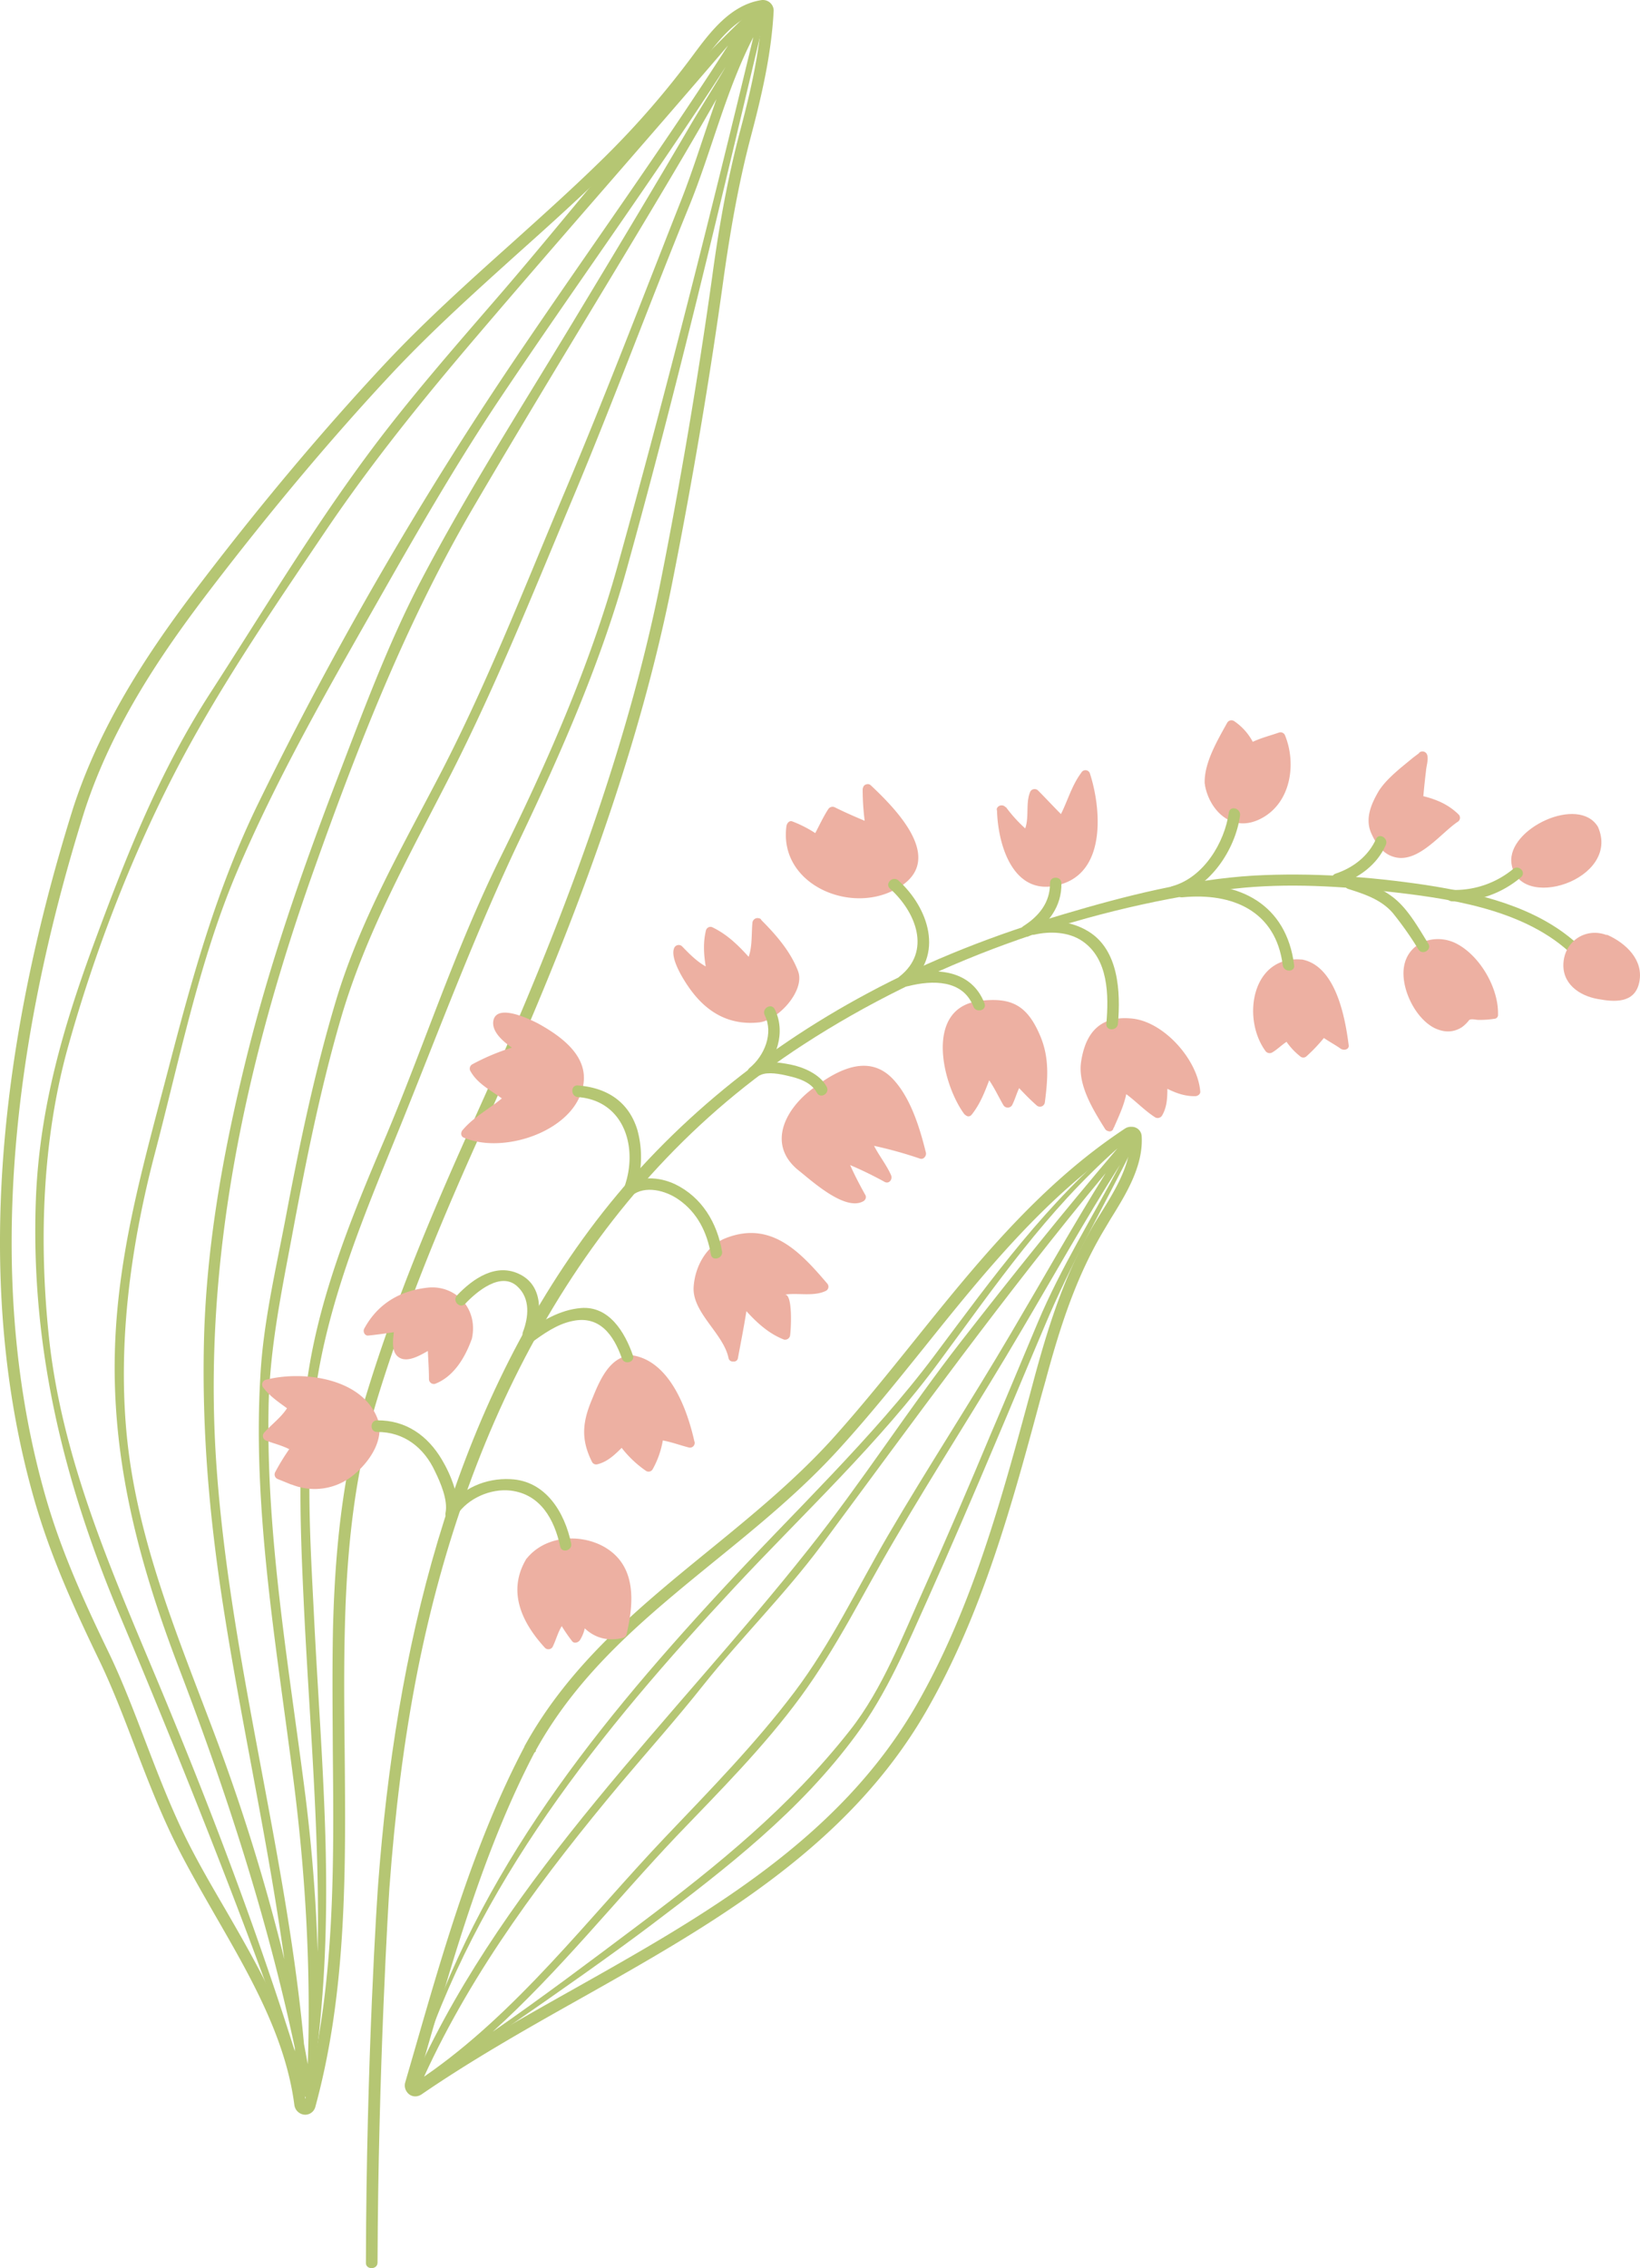 <svg xmlns="http://www.w3.org/2000/svg" width="733.6" height="1013.9" viewBox="0.023 0 733.587 1013.875" style=""><g><title>licfloral35_101332744</title><g data-name="Layer 2"><g fill="#b5c673"><path d="M136.6 945.3a5 5 0 0 1-4.9-4.3c-3.9-30.3-19.9-57.9-35.3-84.6-6.9-12.1-14.2-24.6-20.1-37.1s-11-25.7-15.9-38.5-10.2-26.8-16.5-39.7c-12.3-25.5-21.9-47.4-28.7-71.3C-9.8 581.9-3.9 478 32.8 361c13-39.9 36.4-73.6 57.6-101.2 27.2-35.6 54.8-68.3 81.8-97.2 17.8-19 37.5-36.7 56.6-53.8 13.9-12.5 28.3-25.4 41.9-38.8A388.6 388.6 0 0 0 310 24.7C317.5 14.6 326.8 2 340.9 0h.6a4.8 4.8 0 0 1 4.6 4.7c-1 19.8-5.6 38.9-10.3 56.7s-8.6 38.1-12.1 63c-6.2 45-14 90.9-23 136.2-17.9 90.1-54.4 177.1-84.2 242.9-16 35.3-34.1 77.5-47.6 121.4-9 29.5-13.6 61-14.6 102.2-.5 18.5-.3 37.6-.1 56 .5 52.6 1 107-13.1 158.6a4.7 4.7 0 0 1-4.5 3.6zm204.3-940c-11.5 2-19.9 13.3-26.7 22.5a391.1 391.1 0 0 1-39.9 46c-13.6 13.4-28 26.4-42 38.9-19 17.1-38.6 34.7-56.3 53.5-26.9 28.7-54.3 61.3-81.5 96.8-20.9 27.3-44 60.4-56.7 99.6-36.4 116-42.3 218.8-17.6 305.7 6.7 23.6 16.3 45.3 28.5 70.5 6.3 13.1 11.5 26.9 16.6 40.2s9.9 25.7 15.7 38.1 13 24.7 20 36.7c15.3 26.5 31.1 53.9 35.6 84.4 13.3-50.3 12.8-103.5 12.3-155-.1-18.5-.3-37.6.1-56.2 1.1-41.7 5.7-73.7 14.9-103.6 13.5-44.3 31.8-86.6 47.8-122.1 29.7-65.5 66-152.2 83.9-241.7 9-45.3 16.7-91 23-135.9 3.4-25.1 7.2-44.8 12.1-63.7 4.6-17.3 9.1-35.7 10.2-54.7z"></path><path d="M53.4 721.6c29.6 70.3 63.2 154.9 81.5 210.9.5 5.4 3.5 7.3 4.2 3 12.3-75.8 4.9-141.5 1.4-212.7-1.6-32.1-3.8-65.2.1-97.2 5.6-44.5 23.5-85 40.1-126.2s32.5-83.6 51.9-124.3c18.5-38.8 36.1-78.9 47.7-120.5 23.1-83.2 41.3-160.9 61.3-245 1.9-4.9.6-10.7-7.7-2.8-41 39.2-71.3 79.5-108.3 122.6-21.3 24.7-43.1 49.3-62.4 75.6-24.8 33.7-46.3 69.5-69 104.6S57 381.4 42.8 419.7s-25 74.8-26.7 115.7C13.5 601 28.2 661.7 53.4 721.6zM136 913.7c-8-87.5-33.5-172.9-39.3-260.7-6-91.1 13.6-179.7 44.1-265.2 19.7-55.4 41.2-110.1 70.9-160.9 26-44.4 52.9-88.2 79.3-132.3 10-16.7 19.9-33.4 29.5-50.3-5.4 15.2-10.1 30.8-15.9 45.5-17.1 43.3-33.7 86.8-51.8 129.7s-34.2 84.3-54.9 124.6c-17.4 33.6-36.7 66.8-47.6 103.2-9.6 32-16.4 64.8-22.6 97.6-4.4 23-9.9 46.5-11.2 69.9-3.5 58.8 6.7 118.2 14.2 176.3 5.8 43.6 8.5 87.5 7 131.6-.6-3-1.1-6-1.7-9zm-8.8-37.9a876.1 876.1 0 0 0-30-97.4c-17-45.5-36.4-90.2-40.7-139.2-3.6-41 2.2-82.8 12.5-122.5 11.1-42 19.9-86.5 36.8-126.5 17.6-41.6 40.4-81.3 62.7-120.5 17.6-31 35.2-61.7 55-91.3 33.3-49.7 68.5-98.2 101.1-148.5-5.5 9.5-11.5 18.7-16.7 27.7-17.1 29.2-34.6 58.2-52.1 87.2-22.9 37.9-46.9 75.5-67.5 114.8-15.1 28.9-26.6 60.4-38.3 90.8-15.6 40.8-29.9 82.2-40.3 124.7S92 559.2 91.2 602s3.2 82.4 9.8 123.1c8.1 50.2 19.2 100.2 26.2 150.7zm8.6-161.4c2.4 52.3 7.4 105.4 6.3 158.1-.7-23.4-2.6-46.8-5.5-70-7.4-58-17.8-116.8-16.4-175.5.7-24.9 5.7-49.4 10.3-73.8 6.1-32.8 12.6-65.6 21.9-97.6 11.3-38.9 31-73.6 49.3-109.5 20.5-40.3 37.5-82.8 55-124.5s34.1-86.6 51.7-129.7c10-24.6 16.3-51.5 28.6-75.3-19.1 79.3-39 158.4-60.9 237-12.5 44.6-31.5 87.7-52 129.2s-33.8 83.1-51.2 124.5c-16 37.5-32.1 76.4-36.4 117.3-3.2 29.8-2.1 59.9-.7 89.8zm-58.9 52.5c-22.5-55-48.6-109.2-55-169.3-4.5-42.7-3-88.3 8.6-129.8s27.7-83.4 47.1-121.2S122 272.4 145.9 237c20.7-30.6 43.9-59.2 67.9-87.3 37-43.4 74.8-86.1 111.9-129.4-29.6 46.1-61.7 90.6-92.4 135.9A1645.7 1645.7 0 0 0 115.6 359C97 397.1 86.2 436.2 75.5 477.2s-21.6 78.3-23.8 119.5c-2.8 52.5 9.8 100.4 28.4 149 21.3 55.7 39.4 111.5 51.8 169.7v1.5c-16-50.8-34.7-100.7-55-150z"></path></g><g fill="#b5c673"><path d="M185.8 937.1a4.5 4.5 0 0 1-3.7-1.9 4.9 4.9 0 0 1-.8-4.4l4-13.8c13.3-46.1 27-93.9 49.3-136.2v-.2l.3-.5c20.2-36.5 51.5-62 81.8-86.7 18.9-15.4 38.4-31.3 55.2-49.7 12.9-14.3 25.2-29.6 37.1-44.4 27.5-34.2 56-69.6 94.2-94.8a4.7 4.7 0 0 1 2.9-.8 4.4 4.4 0 0 1 4.6 4.2c.8 13.3-7 25.9-13.9 37l-2.5 4.2c-12.3 20.4-19.6 42-26.6 68.1l-2 7.1c-12.8 47.6-26.1 96.9-51.6 141-35.4 61.1-96.2 95.3-155 128.4-23.7 13.3-48.2 27.2-70.5 42.5a5.2 5.2 0 0 1-2.8.9zm53.3-153.7c-21.9 41.9-35.6 89.3-48.8 135.1l-3.7 12.7c22.3-15.2 46.6-28.9 70.1-42.1 58.1-32.7 118.3-66.6 153-126.5 25.1-43.5 38.3-92.4 51.1-139.6l1.9-7.1c7.2-26.6 14.6-48.5 27.2-69.5l2.6-4.2c6.3-10.1 13.3-21.6 13.1-32.9-37.2 24.6-65.3 59.5-92.4 93.3-12 14.9-24.3 30.2-37.4 44.6-17 18.8-36.6 34.8-55.7 50.3-31.2 25.4-60.7 49.4-80.4 84.9v.5z"></path><path d="M184.6 929.3c-.9 2.7.8 4.5 4.3 2.6s68.1-45.5 102.4-71.4 66.6-50.9 91.7-85c13.7-18.5 22.8-40.2 32.2-61.1 10.3-23 20.2-46 30-69.2 7.5-17.6 14.8-35.3 22.3-52.9 11.7-27.8 26-52.5 39.4-79.4 2.5-6.6-3.2-5.1-4.5-4-34.9 29.6-57.4 61-84.6 97.3s-63.2 70.2-95.2 104.8c-60.2 65.1-112.8 131.7-138 218.3zm5.1-1c22-48.1 54.2-90.8 88-131.2 12.3-14.6 25-28.8 36.9-43.8 17-21.3 36.6-40.7 52.9-62.6 41.6-56.1 82.4-112.5 127.1-166.3-14.6 23.4-28.2 47.6-42.2 71.3-17.9 30.5-37.3 60.1-55.2 90.7-13.6 23.3-25.4 48.2-41.7 69.8-17.5 23.2-37.9 44-57.9 65-34.6 36.4-66.3 78.5-107.9 107.1zm230.8-320.1c25.5-34.5 47.2-66.3 79.4-94.9-24.7 29-46.4 56.1-69.8 86.1s-44.5 63.1-68.5 93.2c-60.5 76.3-134.2 145-175.3 234.7 26.4-84.8 82.6-153.8 142.4-217.9 31-33.2 64.9-64.6 91.8-101.2zM286.4 859.9c-21.7 16.3-43.6 32.8-66 48.3 29.7-26.8 55.3-59.1 82.5-87.7 19.2-20 39-39.8 55.4-62.2s28-46.5 41.8-69.9c18.4-31.5 38.3-62.1 56.8-93.6 14.6-24.7 28.7-49.9 44.1-74.1-12.3 23.4-26.4 45.9-36.7 70.3-7 16.6-13.9 33.3-21 49.8-9.7 23.2-19.6 46.3-29.9 69.2-9.6 21.3-18.6 45-33.2 63.5-27 34.3-59.1 60.3-93.8 86.4z"></path></g><path d="M163.7 1011.4c.2-91.5 5.1-164.6 5.5-169.6 7.8-103 31.8-207.5 94.3-291.8 32.9-44.4 76-80 124.6-106 27.9-15 57.6-26.4 87.9-35.4 27.3-8.1 56.2-15.5 84.8-17.2 25.6-1.4 51.6.4 77 4.2 23.4 3.6 49.3 9.7 67.4 26 2.5 2.2-1.2 5.8-3.6 3.6-21.4-19.2-54.6-23.8-82.1-26.8-23.4-2.6-48.3-3.8-71.8-.6-65.9 8.9-132.3 32.8-188.1 69-97.5 63.1-150.5 168.3-172.7 279.6-6.4 32.2-10.3 64.9-12.7 97.7-.3 4.3-5 80.6-5.3 167.3 0 3.3-5.4 3.3-5.2 0z" fill="#b5c673"></path><path d="M278.1 647.2c-3.2 3.2-6.4 6.2-10.7 7.3a2.1 2.1 0 0 1-2.5-.9c-5-9.9-4.5-17.6-.1-28 3.2-7.9 7.7-19.2 17.5-19.7h1c16.4 2.9 24.1 24 27.3 38.3a2.1 2.1 0 0 1-2.6 2.8c-3.9-1-7.6-2.4-11.5-3.1a39.9 39.9 0 0 1-4.5 12.8 2.1 2.1 0 0 1-3 .8 48.5 48.5 0 0 1-10.9-10.3z" fill="#edb0a2"></path><path d="M128.4 629.5c-3.8-2.8-7.6-5.3-10.5-9.1a2.2 2.2 0 0 1 .9-3.6c16.5-4.3 42.9-.9 50 17.1 3.6 9.2-3.4 19.3-10 24.9a27.4 27.4 0 0 1-28.3 4.8h-.2l-5.9-2.4a2.2 2.2 0 0 1-1.3-3.1 97.7 97.7 0 0 1 6.3-10.3c-3.3-1.7-6.8-2.5-10.2-3.8a2.2 2.2 0 0 1-1-3.6c3.1-3.5 7.6-6.8 10.2-10.9z" fill="#edb0a2"></path><path d="M581.9 428.9h.5c15.1 2.9 19.3 25.7 20.9 38.3.3 2.1-2.4 2.5-3.7 1.5s-5-3.1-7.4-4.7a73.7 73.7 0 0 1-7.7 8.1 2.1 2.1 0 0 1-3 0 30.2 30.2 0 0 1-6-6.4c-2.3 1.5-4.2 3.5-6.5 4.8a2.3 2.3 0 0 1-3-.8c-10.6-14.7-5.9-42.4 15.9-40.8z" fill="#edb0a2"></path><path d="M235.6 696.7c8.2-10.2 23.6-11.3 34.4-5.4 14.9 8.3 13.6 25 10.3 39.2a2.1 2.1 0 0 1-1.4 1.6c-6.8 1.7-12.6.2-17.3-4.2a17.1 17.1 0 0 1-2.2 5.3c-.7 1-2.5 1.6-3.4.5a75.1 75.1 0 0 1-4.7-6.8c-1.8 2.9-2.6 6.3-4.1 9.3a2.2 2.2 0 0 1-3.4.4c-10.4-11.3-16.9-25.2-8.5-39.5 0-.2.2-.3.3-.4z" fill="#edb0a2"></path><path d="M438.3 447.4c14-1.7 21 1.9 26.7 14.9 4.5 10.1 3.8 19.6 2.4 30.4a2.2 2.2 0 0 1-3.7 1.4c-2.7-2.4-5.3-5-7.8-7.7-1.2 2.5-1.9 5.2-3.2 7.7a2.3 2.3 0 0 1-3.8 0c-2.2-3.8-4-7.7-6.4-11.2-2 5.2-3.9 10.2-7.4 14.8l-.3.4-.2.2a1.7 1.7 0 0 1-2.6.2h-.1c0-.1 0-.1-.1-.1a3.4 3.4 0 0 1-.6-.6c-9.8-13.5-17.8-47.4 7.1-50.4z" fill="#edb0a2"></path><path d="M164.8 597c-1.7.2-2.6-1.9-1.8-3.2 6.1-11.1 15.9-16.8 28.2-18.2s22.9 9.1 19.9 22.8c-2.9 8.1-7.9 16.9-16.5 20.2a2.2 2.2 0 0 1-2.7-2.1c0-4.2-.3-8.4-.5-12.6-4 2.3-9.1 5.1-12.7 3s-3-7.3-2.5-11.4c-3.8.6-7.5 1.1-11.4 1.5z" fill="#edb0a2"></path><path d="M446 362.4a1.7 1.7 0 0 1 .1-1.4.2.2 0 0 0 .2-.2 2.3 2.3 0 0 1 3.5 0h.2a64.7 64.7 0 0 0 8.6 9.5c1.8-4.9.2-11.1 2.1-16a2.2 2.2 0 0 1 3.6-1c3.5 3.5 6.8 7.1 10.3 10.6 3.1-6.2 4.9-12.9 9.1-18.5a2.1 2.1 0 0 1 3.9.5c4.8 14.9 7.3 42.3-11.8 49-21.6 7.6-29.3-15.7-29.8-32.5z" fill="#edb0a2"></path><path d="M340.6 411.3c6.6 6.6 13.1 14.1 16.4 22.8s-8.9 21.9-17.3 22.9c-12.7 1.4-22.6-3.8-30.2-13.8-2.7-3.5-9.8-14.2-8-19.2a2.2 2.2 0 0 1 3.6-1c3.2 3.3 6.5 6.7 10.6 9-.9-5.4-1.2-10.8.1-16.1a2.1 2.1 0 0 1 3.1-1.3c6.5 3.2 11.3 7.9 16 13.1 1.7-4.8 1.2-10.2 1.7-15.3a2.3 2.3 0 0 1 3-1.9 1.2 1.2 0 0 1 1 .8z" fill="#edb0a2"></path><path d="M506.4 455.3c14.2 1.4 29.3 18.3 30.5 32.5.2 1.2-1 2.1-2.1 2.2-4.6.1-8.6-1.3-12.6-3.3 0 4.1-.2 8.3-2.4 12a2.3 2.3 0 0 1-3 .8c-4.7-3-8.5-7.1-13-10.4-1.1 5.3-3.3 9.8-5.5 14.9l-.2.2c0 .2-.1.3-.1.4a1.7 1.7 0 0 1-2.3 1 2.2 2.2 0 0 1-1.4-1c-5.3-8.5-12.2-19.5-10.7-29.9 2-13.4 8.8-20.8 22.8-19.4z" fill="#edb0a2"></path><path d="M324.8 553.4c20.1-7.8 33.2 6.2 45.2 20.3a2.1 2.1 0 0 1-.5 3.3c-5.5 2.7-12.5.8-18.5 1.7 3.7-.6 2.9 15.5 2.4 18.5a2.3 2.3 0 0 1-2.7 1.6c-6.7-2.6-12-7.4-16.8-12.7-1.1 7-2.5 14-3.8 21a1.8 1.8 0 0 1-2.1 1.5 1.9 1.9 0 0 1-2.1-1.5c-2.2-11-16.4-20.4-15.6-31.9.6-9 5.6-18.4 14.5-21.8z" fill="#edb0a2"></path><path d="M634.6 336.7z" fill="#edb0a2"></path><path d="M634.8 336.5l-.2.2z" fill="#edb0a2"></path><path d="M626.6 343.2l5.6-4.6 2-1.5.4-.3-.4.6a2.1 2.1 0 0 1 .4-.6c.2-.2.3-.3.2-.3a2.2 2.2 0 0 1 3.6.9c.7 2-.4 5.2-.5 7.1q-.7 5.7-1.2 11.4c6 1.5 11.2 3.7 15.8 8.2a2.1 2.1 0 0 1-.5 3.3c-7.4 5-17.1 17.9-27.4 15.9-5.7-1.1-8.8-5.6-11.1-10.6-3.1-6.7-.1-13.4 3.3-19.2 2.6-4 6.2-7.2 9.8-10.3z" fill="#edb0a2"></path><path d="M718.5 417.9h.5c8.3 3.7 16.3 11.2 14.3 21.1s-11.7 8.8-18.4 7.6c-8.7-1.5-16.4-7.1-15.5-16.6s10-15.4 19.1-12.1z" fill="#edb0a2"></path><path d="M549 323a2.2 2.2 0 0 1 3-.7 25.8 25.8 0 0 1 8.4 9.3c3.8-1.8 7.9-2.8 11.9-4.2a2.2 2.2 0 0 1 2.6 1.5c5.1 12.7 2.5 30.1-10.8 37s-23.2-4.1-25.1-15v-.3c0-.1-.1-.2-.1-.3-.4-9.2 5.8-19.5 10.1-27.3z" fill="#edb0a2"></path><path d="M207 505.1c4.9-5.8 11.7-9.3 17.5-14.1-5-3.7-10.9-6.5-14.1-12.3a2.2 2.2 0 0 1 .8-2.9 98.8 98.8 0 0 1 17.8-7.5c-4.3-3-9.1-7.3-8.3-12 1.5-8.1 16.9-.4 20 1.2 13.1 7.2 26 17.8 18.1 33.8s-35 24.2-51.4 17.2c-1.4-.6-1.3-2.5-.4-3.4z" fill="#edb0a2"></path><path d="M399.1 398.3c-20.6 9.9-50.7-3.8-47.3-29 .2-1.3 1.3-2.7 2.7-2.1a54.4 54.4 0 0 1 10.2 5.2c1.9-3.6 3.6-7.3 5.8-10.7a2.3 2.3 0 0 1 3-.8c4.4 2.2 8.8 4.1 13.3 6a111.2 111.2 0 0 1-.9-14.1 2.4 2.4 0 0 1 .2-.8 1.9 1.9 0 0 1 1.5-1.4 2 2 0 0 1 1.8.3c0 .1.1.1.2.2 13.1 12.3 34.8 35.2 9.5 47.2z" fill="#edb0a2"></path><path d="M362.5 487.4c10.9-8.5 25.6-17.1 37-5 7.9 8.4 12 21.9 14.7 32.9.3 1.4-1.1 3.2-2.7 2.6a183.2 183.2 0 0 0-20.5-5.7c2.3 4.5 5.5 8.4 7.6 13.1.8 1.9-.9 4.1-2.9 3a168.5 168.5 0 0 0-15.4-7.5c2 4.5 4.3 8.9 6.7 13.2a1.9 1.9 0 0 1 .3 1.4v.2c0 .1-.1.1-.1.2a2.3 2.3 0 0 1-.9 1.1c-8.1 4.8-23.1-9-28.8-13.5-14.2-11.2-6.9-26.6 5-36z" fill="#edb0a2"></path><path d="M651.7 421.9c10.4 5.5 18.6 19.7 18.4 31.4v.2a1.7 1.7 0 0 1-1.6 1.9 42.8 42.8 0 0 1-7.2.5c-1 0-3.5-.7-4.2.2a15.6 15.6 0 0 1-3.2 3.1c-4 2.5-8 2.3-12.1.4-8.7-4.3-15.2-17.7-13.8-27.2 1.7-11.5 14.3-15.5 23.7-10.5z" fill="#edb0a2"></path><path d="M714.8 369.6c10.5 23.7-35.9 38.5-38.7 16.2-1.9-15.4 30.1-30.5 38.7-16.2z" fill="#edb0a2"></path><path d="M168.7 634.9c12.9-.1 22.6 6.8 29 17.6 4 6.7 8.3 17.2 6.7 25.1-.7 3.3-5.7 1.9-5.1-1.3 1.2-5.7-2.3-13.7-4.7-18.6-4.9-10.6-13.9-17.7-25.9-17.6-3.3 0-3.3-5.2 0-5.2z" fill="#b5c673"></path><path d="M250.6 691.3c-2.6-12.1-8.8-23.4-22.2-25-8.9-1-19 3.4-24 10.9-1.8 2.7-6.3.1-4.4-2.6 6.2-9.3 17.4-14 28.4-13.4 15.7.7 24.2 14.8 27.1 28.7.7 3.2-4.2 4.6-4.9 1.4z" fill="#b5c673"></path><path d="M204.4 579.1c7.3-7.7 17.7-14.8 28.3-9.4s9.4 18.5 6.3 27.2c-1.2 3.1-6.2 1.8-5.1-1.4 2.6-6.8 3.4-15-2.4-20.4-7.4-7-18.4 2.4-23.4 7.7-2.3 2.4-5.9-1.2-3.7-3.7z" fill="#b5c673"></path><path d="M278.2 607.2c-3.7-10.5-10-19.3-22.1-16.7-7 1.4-13.2 5.9-18.8 10-2.6 2.1-5.2-2.4-2.6-4.4 7.5-5.6 15.7-10.6 25.2-11.4 12.6-1 19.6 10.8 23.2 21.1 1.2 3.2-3.9 4.5-4.9 1.4z" fill="#b5c673"></path><path d="M258.5 485.2c13 1 22.7 7.2 26.6 19.8a45.5 45.5 0 0 1-1.1 27.8c-1.1 3.1-6.2 1.7-5-1.4 6.8-17.7.6-39.4-20.5-41-3.3-.3-3.3-5.5 0-5.2z" fill="#b5c673"></path><path d="M318 560.7c-1.7-9.9-6.1-18.8-14.6-24.6-5.6-3.9-14.8-6.4-20.7-1.7-2.5 2-6.2-1.6-3.7-3.7 6.6-5.3 15.7-4.8 23.1-1.3 11.9 5.8 18.7 17.2 20.9 30 .5 3.2-4.5 4.6-5 1.3z" fill="#b5c673"></path><path d="M346.6 451.2c5 10.1 1 22.8-7.6 29.8-2.6 2.1-6.3-1.5-3.7-3.6 6.7-5.5 10.8-15.5 6.8-23.6-1.5-3 3-5.7 4.5-2.6z" fill="#b5c673"></path><path d="M365.4 488.4c-2.6-4.7-8.1-6.4-13-7.5-3.3-.8-8.9-1.9-12.1-.4s-5.7-3.1-2.6-4.4c4.8-2.2 11-1.2 16.1-.2s13 4.1 16 9.9c1.6 3-2.9 5.6-4.4 2.6z" fill="#b5c673"></path><path d="M401.8 393.5c13.6 12.2 20.8 33.6 4.3 46.7-2.6 2.1-6.3-1.6-3.7-3.7 14.4-11.3 7.3-28.9-4.3-39.3-2.4-2.2 1.2-5.8 3.7-3.7z" fill="#b5c673"></path><path d="M435.4 449.9c-4.7-12.1-18.4-11.8-29.1-9.1-3.3.9-4.6-4.1-1.3-4.9 13.7-3.6 29.6-2.4 35.4 12.6 1.2 3.2-3.8 4.5-5 1.4z" fill="#b5c673"></path><path d="M474.8 394.8c.2 10.3-5.8 18.3-14.3 23.5-2.8 1.8-5.4-2.7-2.6-4.4 6.9-4.4 11.9-10.6 11.8-19.1-.1-3.3 5.1-3.3 5.1 0z" fill="#b5c673"></path><path d="M494.9 457.6c1.1-12.6 1-28.9-10.7-36.9-6.1-4.2-14.5-4.5-21.5-2.9-3.2.7-4.7-4.3-1.4-5 8.7-1.9 17.8-1.2 25.5 3.5 13.7 8.3 14.5 27.2 13.3 41.3-.3 3.3-5.5 3.4-5.2 0z" fill="#b5c673"></path><path d="M554.7 364.6c-2.1 15.2-13.4 32.2-28.9 36.4-3.2.9-4.6-4.1-1.3-4.9 13.9-3.9 23.3-19.4 25.2-32.9.5-3.3 5.5-1.9 5 1.4z" fill="#b5c673"></path><path d="M573.8 431.4c-3.1-24.2-22.5-32.5-44.9-30.3-3.3.3-3.3-4.8 0-5.2 25.7-2.5 46.6 8.5 50 35.5.5 3.3-4.7 3.3-5.1 0z" fill="#b5c673"></path><path d="M604.6 392.4c7.2 2.3 14.1 4.8 19.9 9.8s10.3 13 14.4 19.6c1.8 2.8-2.7 5.4-4.4 2.6a152.2 152.2 0 0 0-11.4-16.2c-5.1-6-12.6-8.5-19.9-10.8-3.2-1-1.8-6 1.4-5z" fill="#b5c673"></path><path d="M597.5 390.5c7.8-2.6 14.6-7.8 18-15.4 1.3-3.1 5.8-.4 4.4 2.6-3.9 8.9-12.1 14.8-21 17.7-3.2 1.1-4.5-3.9-1.4-4.9z" fill="#b5c673"></path><path d="M649.5 397.8a41 41 0 0 0 27.3-9.3c2.5-2.2 6.1 1.4 3.6 3.6a45.3 45.3 0 0 1-30.9 10.8c-3.3-.2-3.3-5.4 0-5.1z" fill="#b5c673"></path></g></g></svg>